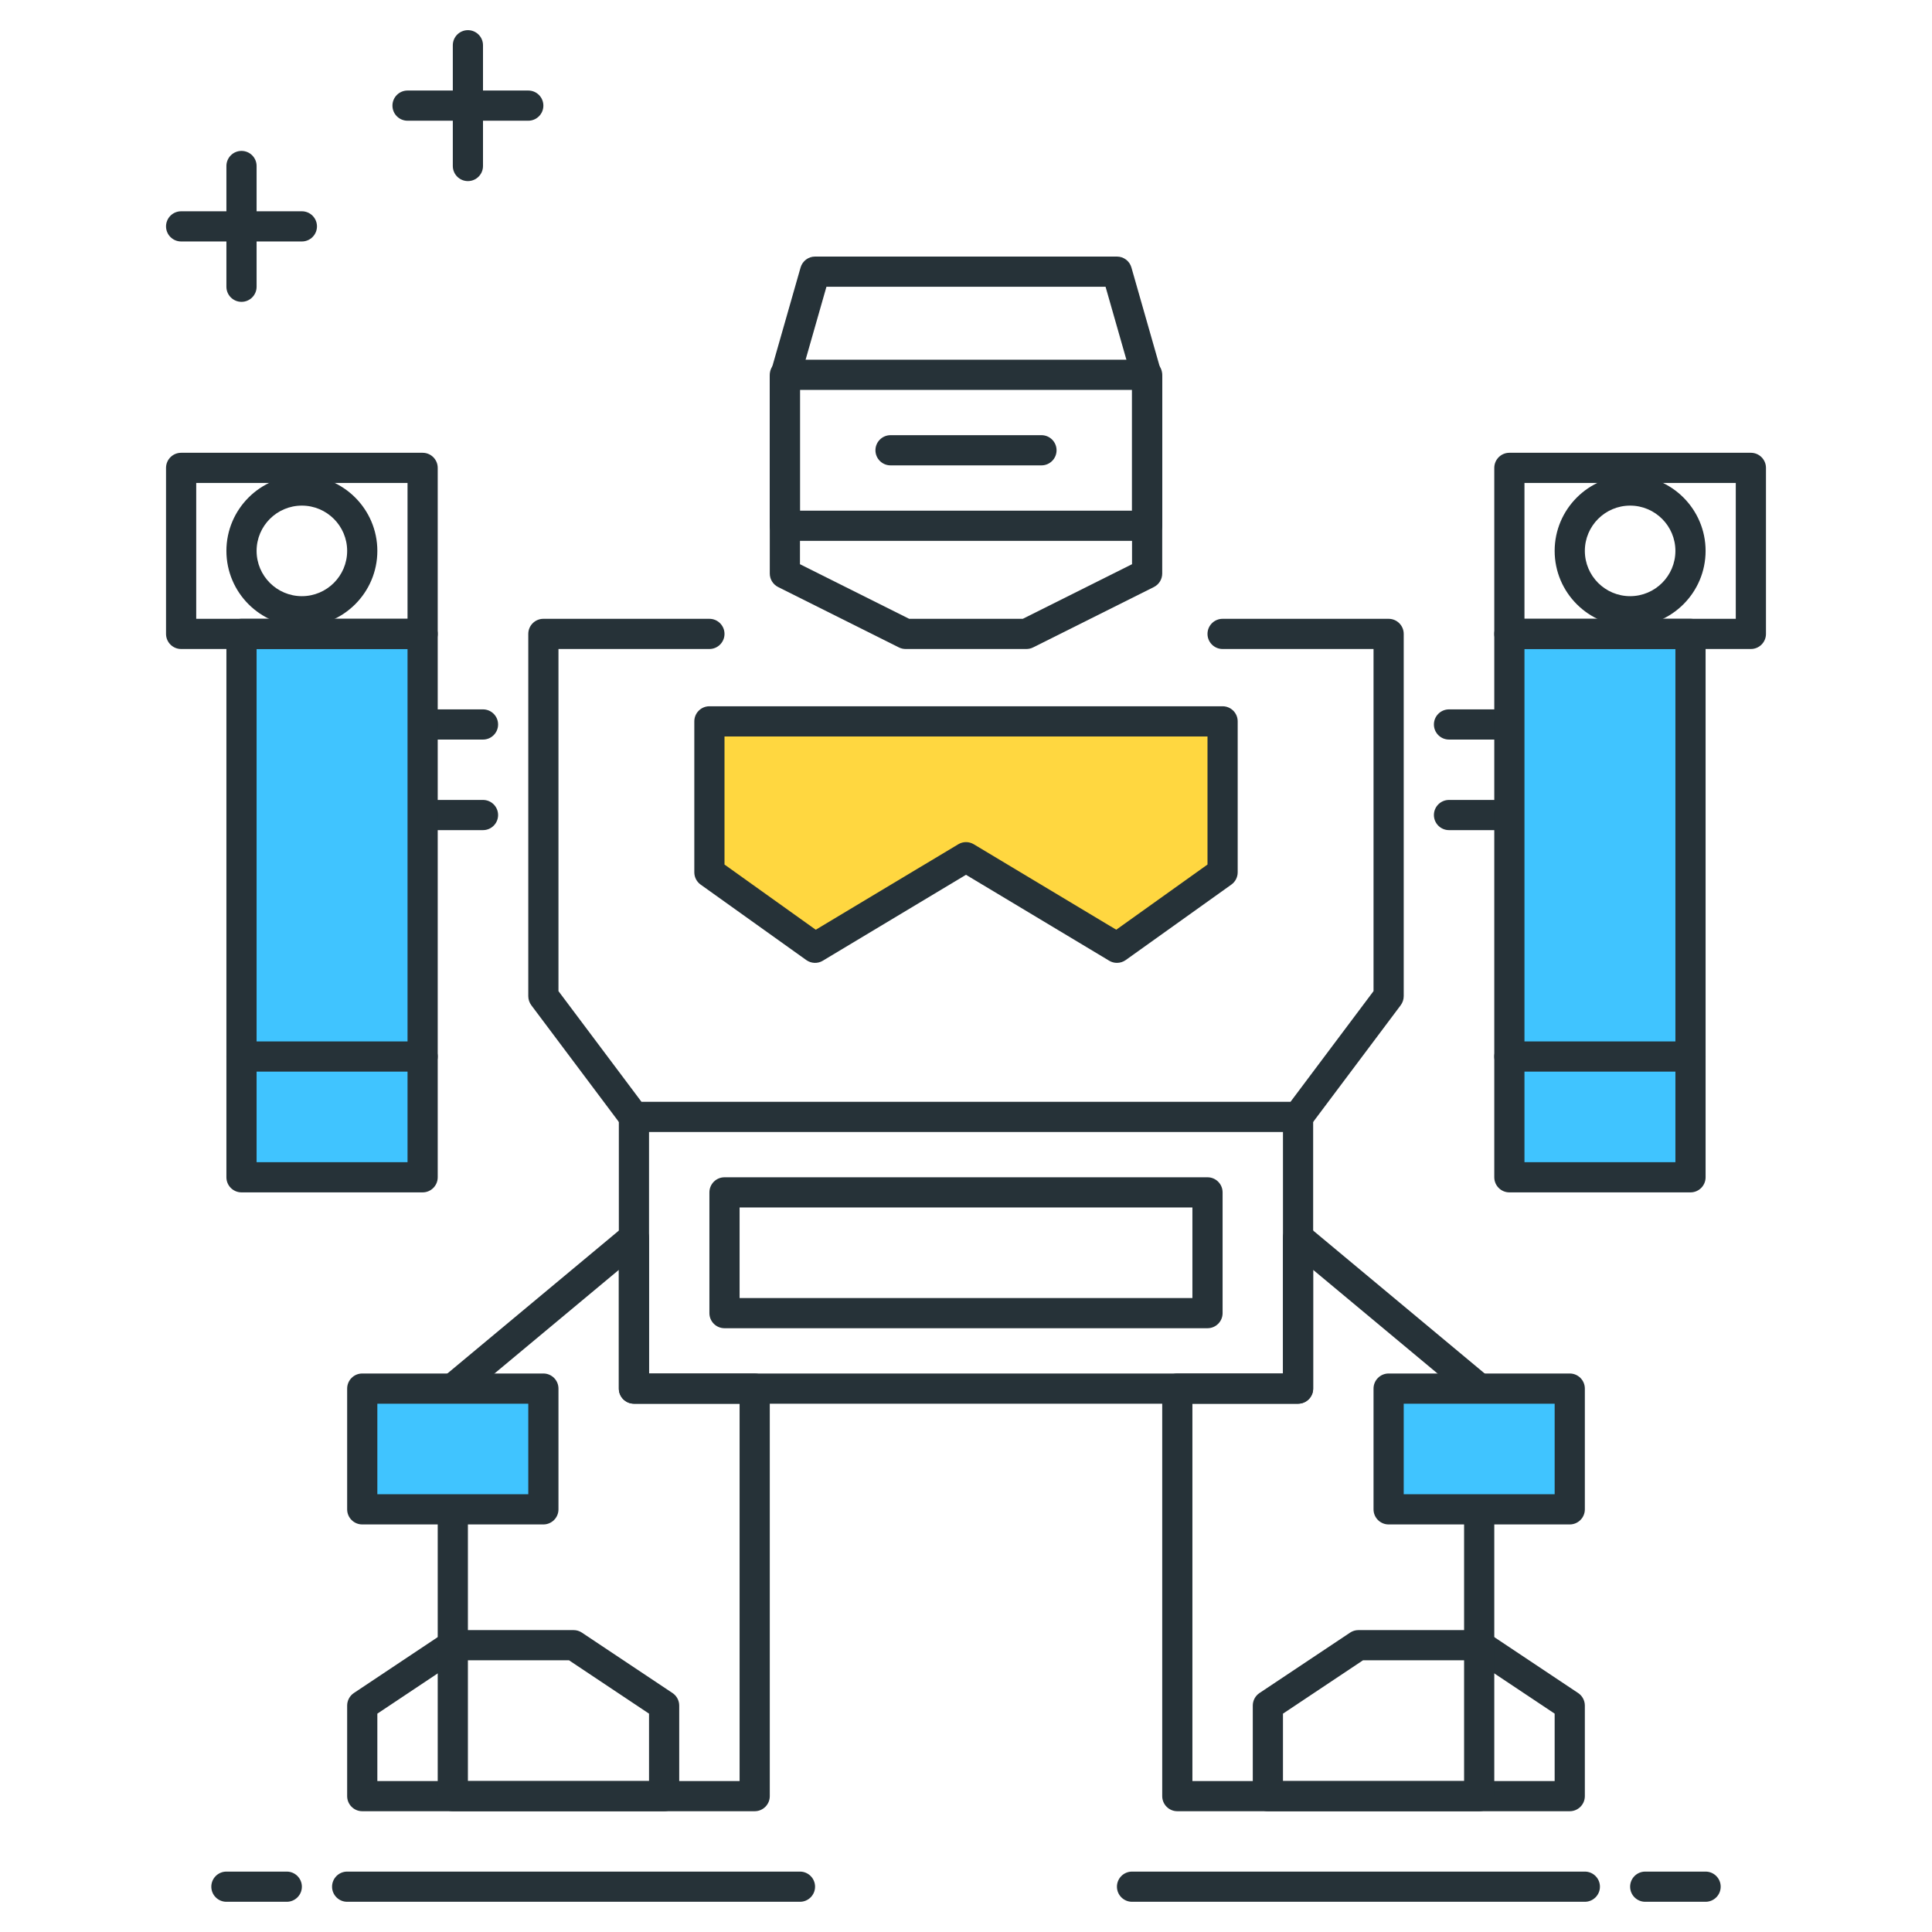<?xml version="1.0" encoding="utf-8"?>
<!-- Generator: Adobe Illustrator 22.0.0, SVG Export Plug-In . SVG Version: 6.00 Build 0)  -->
<svg version="1.1" id="Icon_Set" xmlns="http://www.w3.org/2000/svg" xmlns:xlink="http://www.w3.org/1999/xlink" x="0px" y="0px"
	 viewBox="0 0 64 64" style="enable-background:new 0 0 64 64;" xml:space="preserve">
<style type="text/css">
	.st0{fill:#263238;}
	.st1{fill:#FFD740;}
	.st2{fill:#4FC3F7;}
	.st3{fill:#40C4FF;}
	.st4{fill:#FF5252;}
	.st5{fill:#FFFFFF;}
	.st6{fill:#212A41;}
	.st7{fill:#37474F;}
	.st8{fill:#4DB6AC;}
</style>
<g>
	<g>
		<path class="st0" d="M52,59.999H42c-0.276,0-0.5-0.224-0.5-0.5v-3c0-0.167,0.084-0.323,0.223-0.416l3-2
			c0.082-0.055,0.179-0.084,0.277-0.084h4c0.099,0,0.195,0.029,0.277,0.084l3,2c0.139,0.093,0.223,0.249,0.223,0.416v3
			C52.5,59.775,52.276,59.999,52,59.999z M42.5,58.999h9v-2.232l-2.651-1.768h-3.697L42.5,56.767V58.999z"/>
	</g>
	<g>
		<path class="st0" d="M22,59.999H12c-0.276,0-0.5-0.224-0.5-0.5v-3c0-0.167,0.084-0.323,0.223-0.416l3-2
			c0.082-0.055,0.179-0.084,0.277-0.084h4c0.099,0,0.195,0.029,0.277,0.084l3,2c0.139,0.093,0.223,0.249,0.223,0.416v3
			C22.5,59.775,22.276,59.999,22,59.999z M12.5,58.999h9v-2.232l-2.651-1.768h-3.697L12.5,56.767V58.999z"/>
	</g>
	<g>
		<path class="st0" d="M16,24.499h-2c-0.276,0-0.5-0.224-0.5-0.5s0.224-0.5,0.5-0.5h2c0.276,0,0.5,0.224,0.5,0.5
			S16.276,24.499,16,24.499z"/>
	</g>
	<g>
		<path class="st0" d="M16,27.499h-2c-0.276,0-0.5-0.224-0.5-0.5s0.224-0.5,0.5-0.5h2c0.276,0,0.5,0.224,0.5,0.5
			S16.276,27.499,16,27.499z"/>
	</g>
	<g>
		<path class="st0" d="M50,24.499h-2c-0.276,0-0.5-0.224-0.5-0.5s0.224-0.5,0.5-0.5h2c0.276,0,0.5,0.224,0.5,0.5
			S50.276,24.499,50,24.499z"/>
	</g>
	<g>
		<path class="st0" d="M50,27.499h-2c-0.276,0-0.5-0.224-0.5-0.5s0.224-0.5,0.5-0.5h2c0.276,0,0.5,0.224,0.5,0.5
			S50.276,27.499,50,27.499z"/>
	</g>
	<g>
		<rect x="50" y="20.999" transform="matrix(-1 3.650106e-10 -3.650106e-10 -1 106 59.998)" class="st3" width="6" height="18"/>
		<path class="st0" d="M56,39.499h-6c-0.276,0-0.5-0.224-0.5-0.5v-18c0-0.276,0.224-0.5,0.5-0.5h6c0.276,0,0.5,0.224,0.5,0.5v18
			C56.5,39.275,56.276,39.499,56,39.499z M50.5,38.499h5v-17h-5V38.499z"/>
	</g>
	<g>
		<path class="st0" d="M43,37.499H21c-0.157,0-0.306-0.074-0.4-0.2l-3-4c-0.064-0.086-0.1-0.191-0.1-0.3v-12
			c0-0.276,0.224-0.5,0.5-0.5h5.5c0.276,0,0.5,0.224,0.5,0.5s-0.224,0.5-0.5,0.5h-5v11.333l2.75,3.667h21.5l2.75-3.667V21.499h-5
			c-0.276,0-0.5-0.224-0.5-0.5s0.224-0.5,0.5-0.5H46c0.276,0,0.5,0.224,0.5,0.5v12c0,0.108-0.035,0.213-0.1,0.3l-3,4
			C43.306,37.425,43.157,37.499,43,37.499z"/>
	</g>
	<g>
		<path class="st0" d="M43,46.499H21c-0.276,0-0.5-0.224-0.5-0.5v-9c0-0.276,0.224-0.5,0.5-0.5s0.5,0.224,0.5,0.5v8.5h21v-8.5
			c0-0.276,0.224-0.5,0.5-0.5s0.5,0.224,0.5,0.5v9C43.5,46.275,43.276,46.499,43,46.499z"/>
	</g>
	<g>
		<polygon class="st1" points="40.5,28.896 37,31.396 32,28.396 27,31.396 23.5,28.896 23.5,23.896 40.5,23.896 		"/>
		<path class="st0" d="M37,31.896c-0.089,0-0.178-0.023-0.257-0.071L32,28.979l-4.743,2.846c-0.169,0.103-0.385,0.094-0.548-0.022
			l-3.5-2.5C23.078,29.209,23,29.058,23,28.896v-5c0-0.276,0.224-0.5,0.5-0.5h17c0.276,0,0.5,0.224,0.5,0.5v5
			c0,0.162-0.078,0.313-0.209,0.407l-3.5,2.5C37.204,31.865,37.103,31.896,37,31.896z M32,27.896c0.089,0,0.178,0.024,0.257,0.071
			l4.72,2.831L40,28.639v-4.243H24v4.243l3.023,2.16l4.72-2.831C31.822,27.92,31.911,27.896,32,27.896z M40.5,28.896h0.01H40.5z"/>
	</g>
	<g>
		<path class="st0" d="M56,35.499h-6c-0.276,0-0.5-0.224-0.5-0.5s0.224-0.5,0.5-0.5h6c0.276,0,0.5,0.224,0.5,0.5
			S56.276,35.499,56,35.499z"/>
	</g>
	<g>
		<rect x="8" y="20.999" transform="matrix(-1 3.650106e-10 -3.650106e-10 -1 22 59.998)" class="st3" width="6" height="18"/>
		<path class="st0" d="M14,39.499H8c-0.276,0-0.5-0.224-0.5-0.5v-18c0-0.276,0.224-0.5,0.5-0.5h6c0.276,0,0.5,0.224,0.5,0.5v18
			C14.5,39.275,14.276,39.499,14,39.499z M8.5,38.499h5v-17h-5V38.499z"/>
	</g>
	<g>
		<path class="st0" d="M14,35.499H8c-0.276,0-0.5-0.224-0.5-0.5s0.224-0.5,0.5-0.5h6c0.276,0,0.5,0.224,0.5,0.5
			S14.276,35.499,14,35.499z"/>
	</g>
	<g>
		<path class="st0" d="M10,7.999H6c-0.276,0-0.5-0.224-0.5-0.5s0.224-0.5,0.5-0.5h4c0.276,0,0.5,0.224,0.5,0.5
			S10.276,7.999,10,7.999z"/>
	</g>
	<g>
		<path class="st0" d="M8,9.999c-0.276,0-0.5-0.224-0.5-0.5v-4c0-0.276,0.224-0.5,0.5-0.5s0.5,0.224,0.5,0.5v4
			C8.5,9.775,8.276,9.999,8,9.999z"/>
	</g>
	<g>
		<path class="st0" d="M17.5,3.999h-4c-0.276,0-0.5-0.224-0.5-0.5s0.224-0.5,0.5-0.5h4c0.276,0,0.5,0.224,0.5,0.5
			S17.776,3.999,17.5,3.999z"/>
	</g>
	<g>
		<path class="st0" d="M15.5,5.999c-0.276,0-0.5-0.224-0.5-0.5v-4c0-0.276,0.224-0.5,0.5-0.5s0.5,0.224,0.5,0.5v4
			C16,5.775,15.776,5.999,15.5,5.999z"/>
	</g>
	<g>
		<path class="st0" d="M9.5,62.999h-2c-0.276,0-0.5-0.224-0.5-0.5s0.224-0.5,0.5-0.5h2c0.276,0,0.5,0.224,0.5,0.5
			S9.776,62.999,9.5,62.999z"/>
	</g>
	<g>
		<path class="st0" d="M26.5,62.999h-15c-0.276,0-0.5-0.224-0.5-0.5s0.224-0.5,0.5-0.5h15c0.276,0,0.5,0.224,0.5,0.5
			S26.776,62.999,26.5,62.999z"/>
	</g>
	<g>
		<path class="st0" d="M56.5,62.999h-2c-0.276,0-0.5-0.224-0.5-0.5s0.224-0.5,0.5-0.5h2c0.276,0,0.5,0.224,0.5,0.5
			S56.776,62.999,56.5,62.999z"/>
	</g>
	<g>
		<path class="st0" d="M52.5,62.999h-15c-0.276,0-0.5-0.224-0.5-0.5s0.224-0.5,0.5-0.5h15c0.276,0,0.5,0.224,0.5,0.5
			S52.776,62.999,52.5,62.999z"/>
	</g>
	<g>
		<path class="st0" d="M25,59.999H15c-0.276,0-0.5-0.224-0.5-0.5v-13.5c0-0.148,0.065-0.289,0.18-0.384l6-5
			c0.149-0.124,0.357-0.15,0.532-0.068c0.176,0.082,0.288,0.259,0.288,0.453v4.5H25c0.276,0,0.5,0.224,0.5,0.5v13.5
			C25.5,59.775,25.276,59.999,25,59.999z M15.5,58.999h9v-12.5H21c-0.276,0-0.5-0.224-0.5-0.5v-3.933l-5,4.167V58.999z"/>
	</g>
	<g>
		<path class="st0" d="M49,59.999H39c-0.276,0-0.5-0.224-0.5-0.5v-13.5c0-0.276,0.224-0.5,0.5-0.5h3.5v-4.5
			c0-0.194,0.112-0.371,0.288-0.453c0.176-0.081,0.384-0.055,0.532,0.068l6,5c0.114,0.095,0.18,0.236,0.18,0.384v13.5
			C49.5,59.775,49.276,59.999,49,59.999z M39.5,58.999h9V46.233l-5-4.167v3.933c0,0.276-0.224,0.5-0.5,0.5h-3.5V58.999z"/>
	</g>
	<g>
		<path class="st0" d="M40,43.999H24c-0.276,0-0.5-0.224-0.5-0.5v-4c0-0.276,0.224-0.5,0.5-0.5h16c0.276,0,0.5,0.224,0.5,0.5v4
			C40.5,43.775,40.276,43.999,40,43.999z M24.5,42.999h15v-3h-15V42.999z"/>
	</g>
	<g>
		<path class="st0" d="M14,21.499H6c-0.276,0-0.5-0.224-0.5-0.5v-5.5c0-0.276,0.224-0.5,0.5-0.5h8c0.276,0,0.5,0.224,0.5,0.5v5.5
			C14.5,21.275,14.276,21.499,14,21.499z M6.5,20.499h7v-4.5h-7V20.499z"/>
	</g>
	<g>
		<path class="st0" d="M34,21.499h-4c-0.077,0-0.154-0.018-0.224-0.053l-4-2c-0.169-0.085-0.276-0.258-0.276-0.447v-6.5
			c0-0.046,0.007-0.093,0.02-0.137l1-3.5c0.062-0.215,0.257-0.363,0.48-0.363h10c0.224,0,0.419,0.148,0.48,0.363l1,3.5
			c0.013,0.044,0.02,0.091,0.02,0.137v6.5c0,0.189-0.107,0.362-0.276,0.447l-4,2C34.154,21.481,34.077,21.499,34,21.499z
			 M30.118,20.499h3.764L37.5,18.69v-6.121l-0.877-3.07h-9.246l-0.877,3.07v6.121L30.118,20.499z M38,18.999h0.01H38z"/>
	</g>
	<g>
		<path class="st0" d="M38,17.916H26c-0.276,0-0.5-0.224-0.5-0.5v-5c0-0.276,0.224-0.5,0.5-0.5h12c0.276,0,0.5,0.224,0.5,0.5v5
			C38.5,17.692,38.276,17.916,38,17.916z M26.5,16.916h11v-4h-11V16.916z"/>
	</g>
	<g>
		<path class="st0" d="M10,20.749c-1.379,0-2.5-1.122-2.5-2.5s1.121-2.5,2.5-2.5s2.5,1.122,2.5,2.5S11.379,20.749,10,20.749z
			 M10,16.749c-0.827,0-1.5,0.673-1.5,1.5s0.673,1.5,1.5,1.5s1.5-0.673,1.5-1.5S10.827,16.749,10,16.749z"/>
	</g>
	<g>
		<path class="st0" d="M58,21.499h-8c-0.276,0-0.5-0.224-0.5-0.5v-5.5c0-0.276,0.224-0.5,0.5-0.5h8c0.276,0,0.5,0.224,0.5,0.5v5.5
			C58.5,21.275,58.276,21.499,58,21.499z M50.5,20.499h7v-4.5h-7V20.499z"/>
	</g>
	<g>
		<path class="st0" d="M54,20.749c-1.379,0-2.5-1.122-2.5-2.5s1.121-2.5,2.5-2.5s2.5,1.122,2.5,2.5S55.379,20.749,54,20.749z
			 M54,16.749c-0.827,0-1.5,0.673-1.5,1.5s0.673,1.5,1.5,1.5s1.5-0.673,1.5-1.5S54.827,16.749,54,16.749z"/>
	</g>
	<g>
		<rect x="46" y="45.999" class="st3" width="6" height="4"/>
		<path class="st0" d="M52,50.499h-6c-0.276,0-0.5-0.224-0.5-0.5v-4c0-0.276,0.224-0.5,0.5-0.5h6c0.276,0,0.5,0.224,0.5,0.5v4
			C52.5,50.275,52.276,50.499,52,50.499z M46.5,49.499h5v-3h-5V49.499z"/>
	</g>
	<g>
		<rect x="12" y="45.999" class="st3" width="6" height="4"/>
		<path class="st0" d="M18,50.499h-6c-0.276,0-0.5-0.224-0.5-0.5v-4c0-0.276,0.224-0.5,0.5-0.5h6c0.276,0,0.5,0.224,0.5,0.5v4
			C18.5,50.275,18.276,50.499,18,50.499z M12.5,49.499h5v-3h-5V49.499z"/>
	</g>
	<g>
		<path class="st0" d="M34.5,15.416h-5c-0.276,0-0.5-0.224-0.5-0.5s0.224-0.5,0.5-0.5h5c0.276,0,0.5,0.224,0.5,0.5
			S34.776,15.416,34.5,15.416z"/>
	</g>
</g>
</svg>
